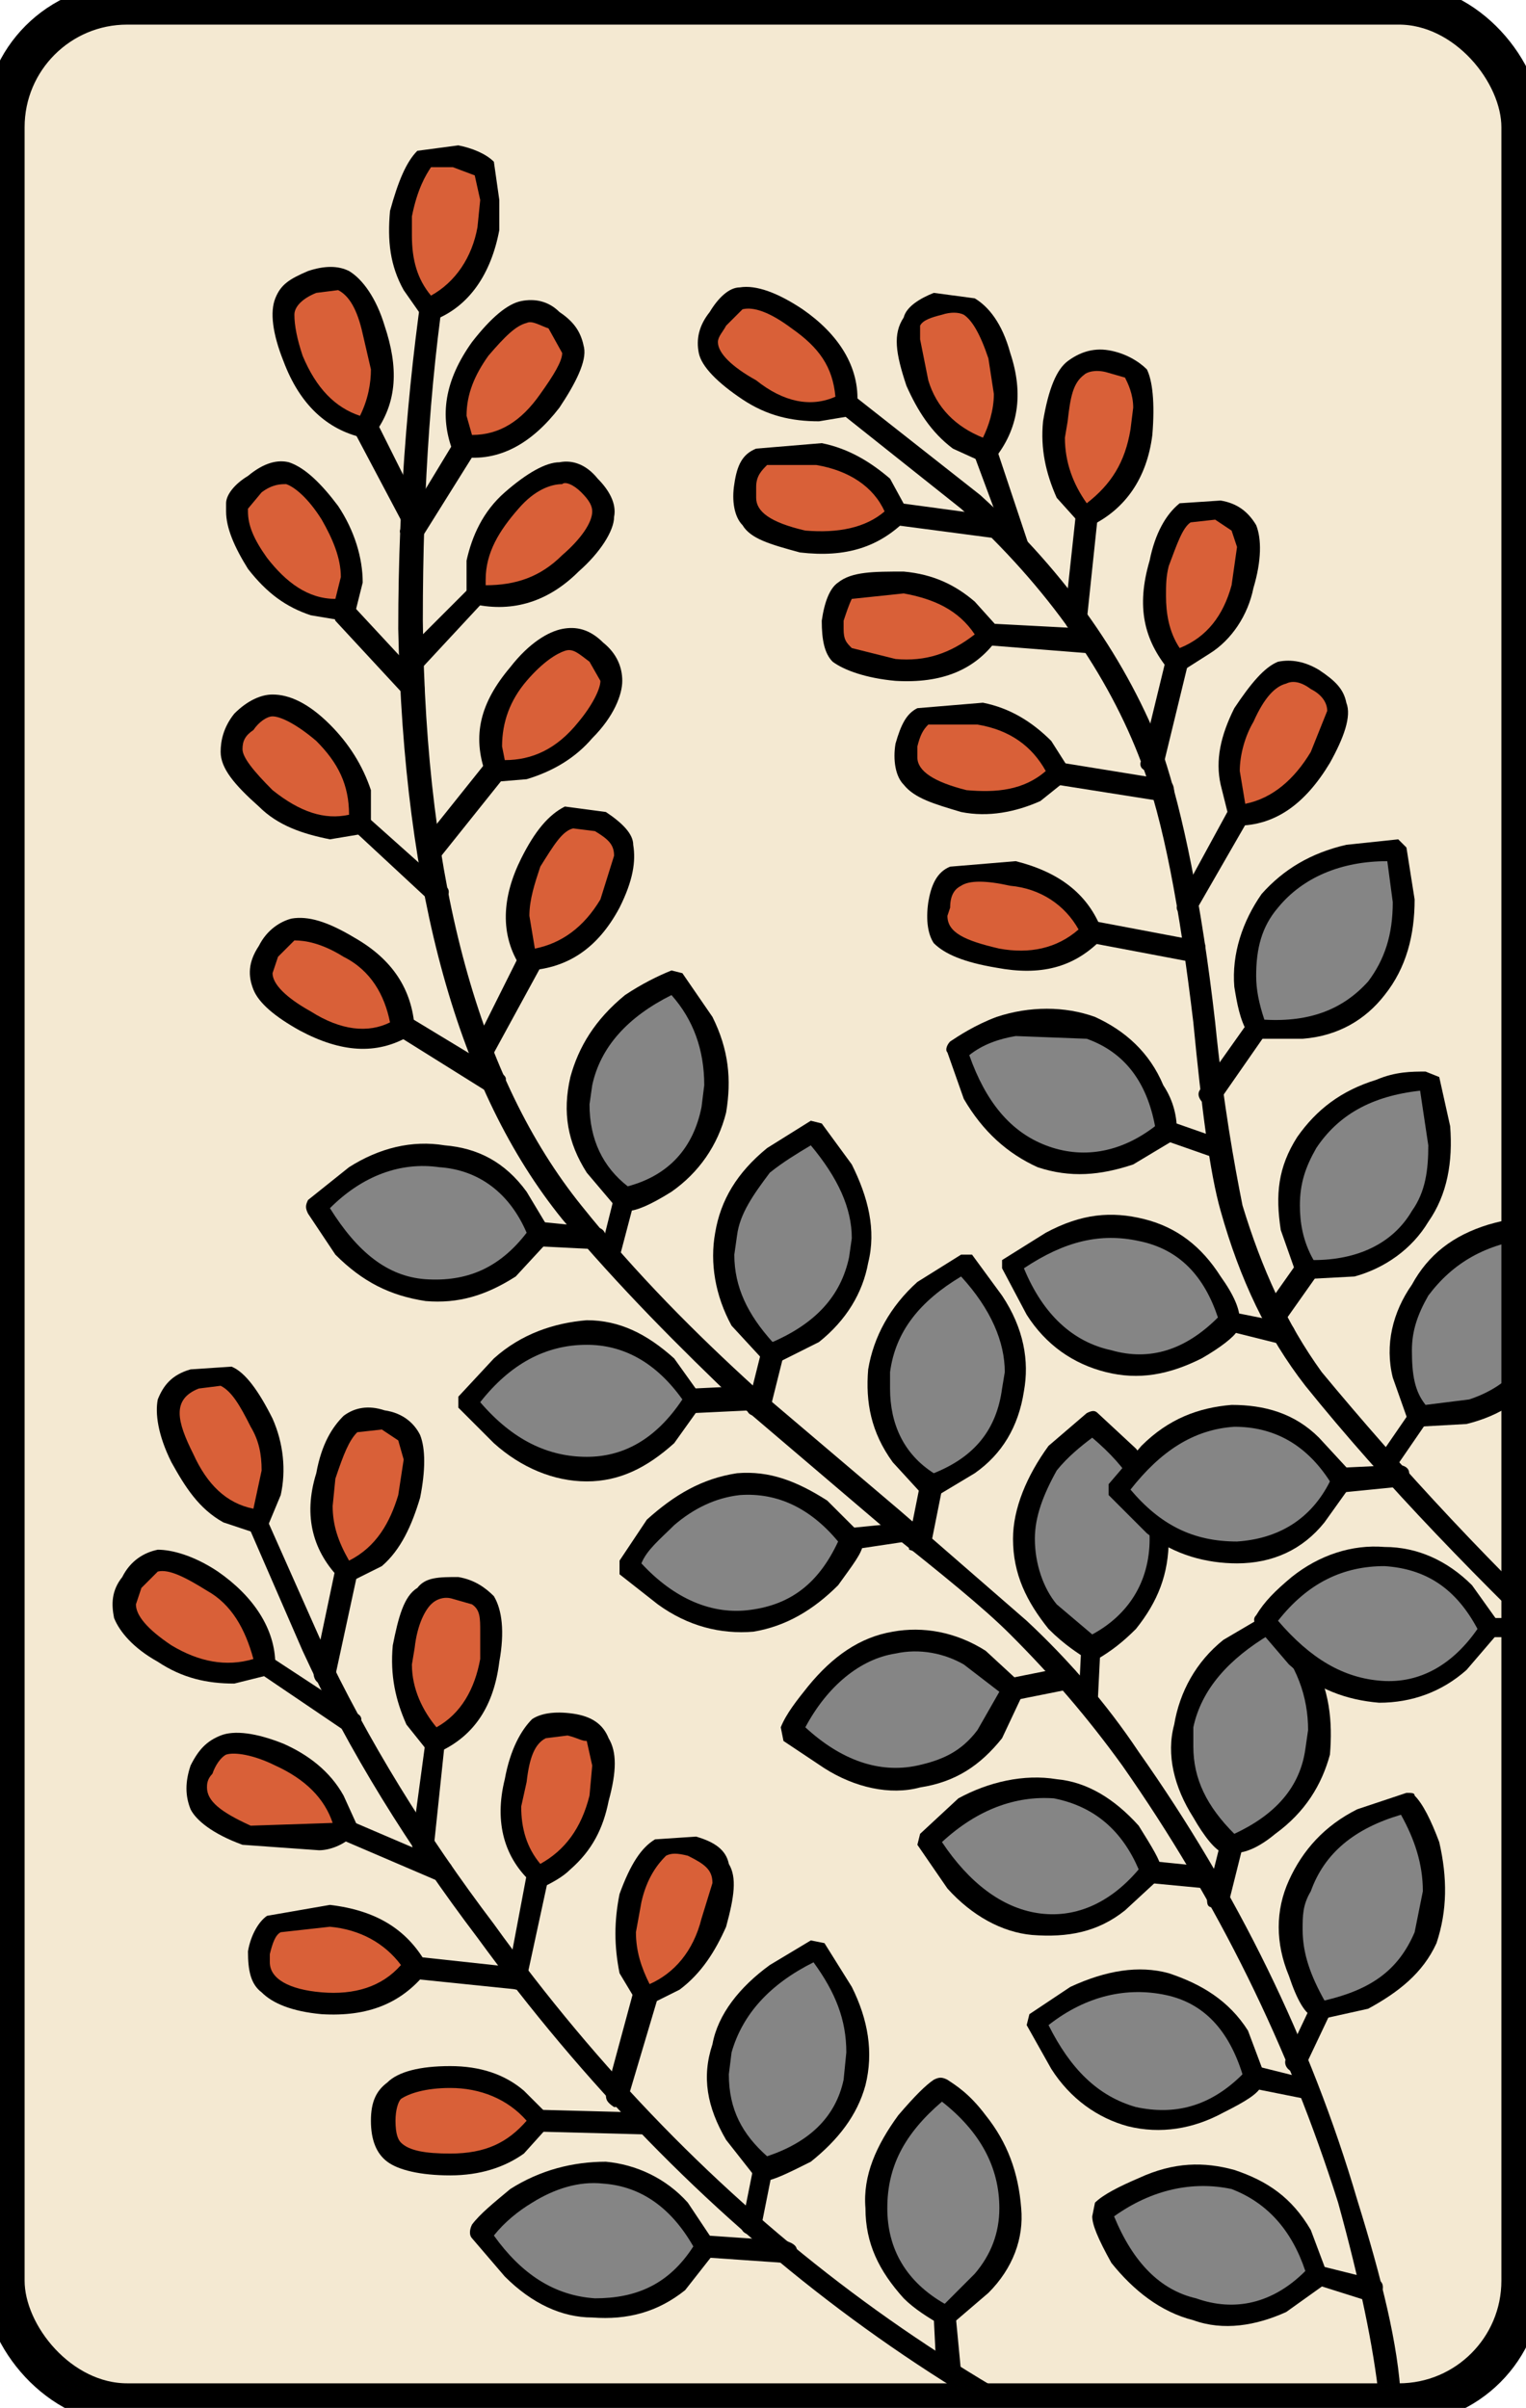 <?xml version="1.0" encoding="UTF-8" standalone="no"?>
<!-- Generator: Adobe Illustrator 13.0.0, SVG Export Plug-In . SVG Version: 6.00 Build 14948)  -->

<svg
   xmlns:dc="http://purl.org/dc/elements/1.1/"
   xmlns:cc="http://creativecommons.org/ns#"
   xmlns:rdf="http://www.w3.org/1999/02/22-rdf-syntax-ns#"
   xmlns:svg="http://www.w3.org/2000/svg"
   xmlns="http://www.w3.org/2000/svg"
   xmlns:sodipodi="http://sodipodi.sourceforge.net/DTD/sodipodi-0.dtd"
   xmlns:inkscape="http://www.inkscape.org/namespaces/inkscape"
   version="1.1"
   id="圖層_1"
   x="0px"
   y="0px"
   width="372px"
   height="587px"
   viewBox="0 0 372 587"
   enable-background="new 0 0 372 587"
   xml:space="preserve"
   sodipodi:docname="Hanafuda_7-1.svg"
   inkscape:version="0.92.2 5c3e80d, 2017-08-06"><defs
     id="defs98939"><clipPath
       clipPathUnits="userSpaceOnUse"
       id="clipPath98955"><rect
         style="color:#000000;clip-rule:nonzero;display:inline;overflow:visible;visibility:visible;opacity:1;isolation:auto;mix-blend-mode:normal;color-interpolation:sRGB;color-interpolation-filters:linearRGB;solid-color:#000000;solid-opacity:1;vector-effect:none;fill:none;fill-opacity:1;fill-rule:nonzero;stroke:#ffff00;stroke-width:10;stroke-linecap:butt;stroke-linejoin:miter;stroke-miterlimit:4;stroke-dasharray:none;stroke-dashoffset:0;stroke-opacity:1;color-rendering:auto;image-rendering:auto;shape-rendering:auto;text-rendering:auto;enable-background:accumulate"
         id="rect98957"
         width="370"
         height="585"
         x="1"
         y="1"
         rx="30"
         ry="30" /></clipPath></defs><sodipodi:namedview
     pagecolor="#ffffff"
     bordercolor="#666666"
     borderopacity="1"
     objecttolerance="10"
     gridtolerance="10"
     guidetolerance="10"
     inkscape:pageopacity="0"
     inkscape:pageshadow="2"
     inkscape:window-width="640"
     inkscape:window-height="480"
     id="namedview98937"
     showgrid="false"
     inkscape:zoom="0.40204429"
     inkscape:cx="186"
     inkscape:cy="293.5"
     inkscape:window-x="0"
     inkscape:window-y="0"
     inkscape:window-maximized="0"
     inkscape:current-layer="圖層_1" /><g
     id="g99413"><rect
       ry="30"
       rx="30"
       y="1"
       x="1"
       height="585"
       width="370"
       id="rect12023-5"
       style="color:#000000;clip-rule:nonzero;display:inline;overflow:visible;visibility:visible;opacity:1;isolation:auto;mix-blend-mode:normal;color-interpolation:sRGB;color-interpolation-filters:linearRGB;solid-color:#000000;solid-opacity:1;vector-effect:none;fill:#f4e9d2;fill-opacity:1;fill-rule:nonzero;stroke:none;stroke-width:1.5;stroke-linecap:butt;stroke-linejoin:miter;stroke-miterlimit:4;stroke-dasharray:none;stroke-dashoffset:0;stroke-opacity:1;color-rendering:auto;image-rendering:auto;shape-rendering:auto;text-rendering:auto;enable-background:accumulate" /><g
       clip-path="url(#clipPath98955)"
       id="g98933"><g
         id="g98037"><g
           id="g98035"><path
             id="path98033"
             d="M198.987,475.033l-9.99,5.991c-7.331,4.663-11.325,11.324-12.658,17.984     c-1.997,7.987-1.333,14.648,3.331,21.309l6.66,8.001l9.327-3.33c6.661-4.671,11.324-9.991,12.651-17.992     c2.003-6.66,0.67-14.647-3.33-21.972L198.987,475.033z"
             fill="#858585" /></g></g><g
         id="g98043"><g
           id="g98041"><path
             id="path98039"
             d="M197.654,473.03l-9.991,5.997c-7.323,5.327-12.657,11.987-13.984,19.318c-2.667,7.987-1.333,15.312,3.33,23.312     l7.324,9.321l1.997,0.67c1.997,0,5.997-2.003,11.324-4.67c6.66-5.321,11.324-11.318,13.321-18.642     c1.997-8.001,0.663-15.988-3.33-23.982l-6.661-10.661L197.654,473.03z M206.312,500.336l-0.663,6.66     c-1.997,9.328-8.658,15.325-18.648,18.655c-5.998-5.334-9.328-11.324-9.328-19.981l0.664-5.334     c2.666-9.321,9.327-16.651,19.981-21.973C203.651,485.688,206.312,492.349,206.312,500.336z" /></g></g><g
         id="g98049"><g
           id="g98047"><path
             id="path98045"
             d="M186.33,526.314c-1.997-0.663-2.66,0.664-2.66,2.004l-2.668,13.321c-0.662,1.99,0,2.66,1.998,3.33l2.666-2.667     l2.661-13.321C188.327,527.648,187.663,526.979,186.33,526.314z" /></g></g><g
         id="g98055"><g
           id="g98053"><path
             id="path98051"
             d="M229.624,509l-8.658,7.987c-5.327,6.661-7.993,13.991-7.323,21.322c0,7.323,2.66,13.984,7.987,19.981     l8.664,5.99c2.66-1.333,5.327-4,7.987-6.66c5.997-5.99,8.664-12.651,7.994-19.312c0-8.001-2.66-14.661-8.657-21.322L229.624,509z     "
             fill="#858585" /></g></g><g
         id="g98061"><g
           id="g98059"><path
             id="path98057"
             d="M230.957,506.996c-1.333-0.663-1.997-0.663-3.33,0c-1.997,1.341-4.664,4.001-8.657,8.664     c-5.327,7.324-8.658,14.648-7.994,22.649c0,8.65,3.33,15.312,9.327,21.972c2.66,2.667,5.99,4.67,9.321,6.661h1.997l9.327-7.988     c5.997-5.997,8.657-13.321,7.994-20.645c-0.67-8.664-3.331-15.988-8.658-22.649C236.284,510.327,232.954,508.337,230.957,506.996     z M216.303,538.31L216.303,538.31c0-9.991,4-17.992,13.321-25.979c9.327,7.324,13.991,15.988,13.991,25.979l0,0     c0,5.99-2.004,11.317-5.997,15.981l-7.324,7.33C220.966,556.288,216.303,548.3,216.303,538.31z" /></g></g><g
         id="g98067"><g
           id="g98065"><path
             id="path98063"
             d="M232.954,564.281c0-1.996-1.333-2.66-2.66-2.66c-2.004,0-2.667,1.327-2.667,3.33l0.663,13.321l2.667,1.991     c1.997,0,3.33-0.664,3.33-1.991L232.954,564.281z" /></g></g><g
         id="g98073"><g
           id="g98071"><path
             id="path98069"
             d="M117.063,544.3l7.324,8.657c5.997,5.997,12.657,9.328,20.646,9.328c7.33,1.326,13.99-1.334,19.981-6.661     l6.661-7.324l-5.328-9.327c-5.326-5.334-11.987-8.664-19.312-9.327c-7.331-0.664-13.991,2.003-21.315,7.324     C121.721,538.973,119.724,541.64,117.063,544.3z"
             fill="#858585" /></g></g><g
         id="g98079"><g
           id="g98077"><path
             id="path98075"
             d="M124.388,533.639c-3.994,3.331-7.324,5.997-9.327,8.664c-0.664,1.327-0.664,2.667,0,3.33l7.994,9.328     c6.66,6.66,13.99,9.99,21.314,9.99c8.658,0.664,15.988-1.34,22.648-6.66l7.324-9.327v-2.004l-6.66-9.99     c-5.328-5.991-12.658-9.321-19.982-9.991C139.705,526.979,131.711,528.981,124.388,533.639z M120.394,544.97     c2.661-3.33,5.991-5.997,9.321-8c5.327-3.331,11.324-5.321,17.321-4.657c9.321,0.663,16.651,5.997,21.979,15.317     c-5.997,9.321-13.991,12.651-23.981,12.651C135.042,559.618,127.055,554.291,120.394,544.97z" /></g></g><g
         id="g98085"><g
           id="g98083"><path
             id="path98081"
             d="M172.346,544.97c-1.334,0-2.668,0.663-2.668,2.66s0.67,2.66,1.998,2.66l19.317,1.341l2.667-0.67l0.664-1.997     c0-1.334-0.664-2.004-2.667-2.667L172.346,544.97z" /></g></g><g
         id="g98091"><g
           id="g98089"><path
             id="path98087"
             d="M65.105,370.454c0-1.99-1.327-2.66-3.33-1.99c-1.327,0-1.997,1.99-1.327,3.33l13.321,30.637     c11.318,24.639,25.973,47.951,42.624,69.936c51.951,71.264,117.894,121.218,197.158,147.86c1.326,1.34,2.66,0,3.33-1.326     c0.663-2.004,0-3.331-2.004-3.331c-77.924-27.306-143.202-75.27-194.484-146.533c-16.651-21.985-30.643-44.627-41.967-68.609     L65.105,370.454z" /></g></g><g
         id="g98097"><g
           id="g98095"><path
             id="path98093"
             d="M55.115,335.824l-7.988,0.663c-3.33,1.334-5.334,2.667-5.334,4.664c-1.326,3.33,0,7.994,2.004,13.991     c3.33,5.99,6.66,9.991,11.988,13.321l7.323,2.66l1.997-6.66c2.004-5.991,1.334-11.988-1.327-17.322     C60.448,340.481,58.445,337.151,55.115,335.824z"
             fill="#D96038" /></g></g><g
         id="g98103"><g
           id="g98101"><path
             id="path98099"
             d="M46.457,333.82c-4.664,1.341-6.66,4.001-7.994,7.331c-0.663,3.33,0,8.657,3.33,15.318     c3.33,5.997,6.661,11.324,12.658,14.654l7.994,2.66l2.66-1.327l3.33-7.993c1.334-5.991,0.67-12.651-1.996-18.648     c-3.331-6.661-6.661-11.325-9.992-12.658L46.457,333.82z M43.797,344.481c0-2.66,1.326-4.663,4.657-5.99l5.333-0.67     c2.66,1.333,4.658,4.663,7.324,9.99c1.997,3.331,2.667,6.661,2.667,10.661l-2.003,9.321c-6.66-1.334-11.318-5.991-14.648-13.321     C45.123,350.473,43.797,347.142,43.797,344.481z" /></g></g><g
         id="g98109"><g
           id="g98107"><path
             id="path98105"
             d="M65.775,403.757c-1.997-1.326-2.667-1.326-4,0.67c-0.664,1.334-0.664,2.661,1.333,3.331l20.651,13.991l3.331-0.671     c1.327-1.333,1.327-2.66,0-3.33L65.775,403.757z" /></g></g><g
         id="g98115"><g
           id="g98113"><path
             id="path98111"
             d="M31.803,385.115c-1.327,3.33-1.997,5.99-1.327,7.987c0.663,2.667,3.993,5.997,9.991,9.991     c4.656,3.994,10.654,4.664,16.651,4.664l6.66-1.997l-0.67-7.324c-2.66-5.334-5.99-9.991-11.324-13.321     c-5.327-3.33-9.991-4.67-13.321-4.67C35.803,381.115,33.806,382.448,31.803,385.115z"
             fill="#D96038" /></g></g><g
         id="g98121"><g
           id="g98119"><path
             id="path98117"
             d="M29.806,384.445c-2.661,3.33-2.661,6.66-1.997,9.991c1.334,3.33,4.664,7.33,10.654,10.66     c5.997,3.994,11.994,5.321,18.655,5.321l7.987-1.99l2.004-2.667c0-8.664-5.334-16.651-13.992-22.648     c-5.99-3.994-11.324-5.328-14.654-5.328C35.133,378.455,31.803,380.445,29.806,384.445z M61.775,404.427     c-6.66,1.997-13.321,0.67-19.982-3.33c-5.99-4-8.657-7.33-8.657-9.991l1.333-4l3.994-3.993c2.667-0.664,6.66,1.333,11.994,4.663     C56.447,391.105,59.778,397.097,61.775,404.427z" /></g></g><g
         id="g98127"><g
           id="g98125"><path
             id="path98123"
             d="M85.088,443.721c-1.328-1.327-1.998-0.663-3.331,0.67c-1.327,1.997,0,3.33,1.333,4l23.313,9.991     c1.334,0.663,2.667,0,3.33-1.34c0.67-1.99,0.67-2.66-1.333-3.33L85.088,443.721z" /></g></g><g
         id="g98133"><g
           id="g98131"><path
             id="path98129"
             d="M49.124,431.069c-1.333,3.33-1.997,6.661-0.67,7.994c1.333,2.667,5.333,5.327,11.994,8.657l16.651,0.67     c3.33-0.67,5.327-1.34,6.66-2.666l-2.003-6.661c-3.33-4.664-7.987-8.664-13.321-11.324c-6.66-2.66-11.317-3.33-14.648-2.66     C51.784,425.742,50.457,427.739,49.124,431.069z"
             fill="#D96038" /></g></g><g
         id="g98139"><g
           id="g98137"><path
             id="path98135"
             d="M46.457,441.061c1.334,2.66,5.327,5.99,12.658,8.657l18.648,1.334c2.666,0,5.996-1.334,7.994-3.331l1.333-2.66     l-3.331-7.33c-3.33-5.991-8.664-9.991-14.654-12.651c-6.66-2.667-11.987-3.33-15.318-2.004c-3.33,1.334-5.333,3.331-7.33,7.324     C45.123,434.399,45.123,437.73,46.457,441.061z M55.115,427.739c2.003-0.67,6.66,0,11.994,2.66     c7.324,3.33,11.987,8.001,13.984,13.991l-19.982,0.67c-7.324-3.33-10.654-5.997-10.654-9.327c0-0.664,0-2.004,1.327-3.33     C52.454,430.399,53.787,428.409,55.115,427.739z" /></g></g><g
         id="g98145"><g
           id="g98143"><path
             id="path98141"
             d="M101.738,477.023l-3.33,2.004c0,1.997,0.67,2.667,2.004,3.33l25.973,2.667l1.996-2.667c0.67-1.333,0-2.667-1.996-2.667     L101.738,477.023z" /></g></g><g
         id="g98151"><g
           id="g98149"><path
             id="path98147"
             d="M63.108,476.36c0,3.994,0.67,5.997,1.997,7.994c2.004,1.997,6.66,3.33,13.321,4     c6.661,0.664,11.994-0.67,16.651-4l5.997-4.664l-4.663-5.327c-4.664-4-9.321-6.66-15.982-7.33l-13.99,2.003     C65.105,470.363,63.778,472.366,63.108,476.36z"
             fill="#D96038" /></g></g><g
         id="g98157"><g
           id="g98155"><path
             id="path98153"
             d="M65.105,467.033c-1.997,1.34-3.994,4.67-4.657,8.664c0,4.657,0.663,7.987,3.33,9.99     c2.661,2.667,7.324,4.657,14.648,5.327c11.324,0.67,19.318-2.66,25.315-9.99v-2.661c-4.664-8-11.994-12.657-23.313-13.991     L65.105,467.033z M65.775,478.363v-2.003c0.664-2.667,1.334-4.657,2.66-5.327L80.43,469.7c7.324,0.663,13.322,3.993,17.315,9.327     c-4.663,5.327-11.324,7.324-19.318,6.66C70.439,485.024,65.775,482.357,65.775,478.363z" /></g></g><g
         id="g98163"><g
           id="g98161"><path
             id="path98159"
             d="M131.711,514.327c-1.996,0-3.33,0.67-3.33,2.66c0,1.34,1.334,2.667,3.33,2.667l25.316,0.663l1.326-1.326l1.334-1.334     c0-1.997-1.334-2.66-2.66-2.66L131.711,514.327z" /></g></g><g
         id="g98169"><g
           id="g98167"><path
             id="path98165"
             d="M93.752,516.987c0,3.33,0.662,5.997,2.66,8.001l13.32,2.66c6.661,0,11.988-1.997,16.652-5.327     l5.326-5.334l-5.326-5.32c-4.664-3.33-9.991-4.671-16.652-4.671c-6.66,0-11.324,0.67-13.32,2.667     C94.414,511.667,93.752,513.657,93.752,516.987z"
             fill="#D96038" /></g></g><g
         id="g98175"><g
           id="g98173"><path
             id="path98171"
             d="M109.732,530.309c7.331,0,13.322-1.99,17.985-5.32l5.997-6.661v-2.667l-5.997-5.997     c-4.663-3.993-10.654-5.997-17.985-5.997c-7.324,0-12.65,1.34-15.318,4c-2.666,1.997-3.993,4.664-3.993,9.321     c0,4.67,1.327,8.001,3.993,9.991C97.082,528.981,102.408,530.309,109.732,530.309z M109.732,509     c7.331,0,13.992,2.667,18.648,7.987c-4.656,5.334-9.99,8.001-18.648,8.001c-5.99,0-9.99-0.67-11.987-2.667     c-0.663-0.664-1.333-2.004-1.333-5.334c0-2.66,0.67-4.657,1.333-5.32C99.742,510.327,103.742,509,109.732,509z" /></g></g><g
         id="g98181"><g
           id="g98179"><path
             id="path98177"
             d="M85.088,381.115c-1.328-0.67-3.331,0-3.331,1.333l-5.327,25.31c0,1.333,0.67,2.66,1.997,2.66l3.33-1.99l5.334-24.652     C87.091,381.785,87.091,381.115,85.088,381.115z" /></g></g><g
         id="g98187"><g
           id="g98185"><path
             id="path98183"
             d="M100.412,351.143l-6.66-4.664l-7.994,0.663c-2.668,1.34-4.664,5.997-5.998,12.658     c-1.996,5.997-1.333,11.994,0.67,17.314l3.994,5.998l5.997-3.994c4.657-3.33,7.987-7.994,9.991-14.654     C101.738,357.803,101.738,353.803,100.412,351.143z"
             fill="#D96038" /></g></g><g
         id="g98193"><g
           id="g98191"><path
             id="path98189"
             d="M102.408,365.134c1.334-6.661,1.334-11.995,0-15.325c-1.333-2.667-4-5.327-8.656-5.997     c-4.001-1.327-7.331-0.663-9.992,1.34c-2.666,2.66-5.333,6.661-6.66,13.985c-3.33,10.654-0.67,19.318,5.99,25.979l1.998,0.663     l7.994-3.993C97.745,377.784,100.412,371.794,102.408,365.134z M98.408,355.806l-1.326,8.658     c-2.004,6.66-5.334,12.65-11.994,15.981c-2.661-4.657-3.994-8.651-3.994-13.321l0.663-6.661c2.003-5.99,3.331-9.32,5.334-11.317     l5.991-0.664l4,2.661L98.408,355.806z" /></g></g><g
         id="g98199"><g
           id="g98197"><path
             id="path98195"
             d="M106.402,421.749c-1.333,0-2.66,0.663-2.66,2.66l-3.33,24.646c0,1.997,0.663,2.667,2.66,3.33     c1.997,0,2.667-0.663,2.667-2.003l2.66-25.303C109.069,423.075,108.399,421.749,106.402,421.749z" /></g></g><g
         id="g98205"><g
           id="g98203"><path
             id="path98201"
             d="M118.391,390.436c-1.327-1.99-3.33-2.66-7.324-3.33c-3.33-0.663-5.997,0-7.324,1.34     c-2.667,1.99-4,5.991-5.334,13.321c-1.326,5.991,0,11.981,3.33,16.651l4.664,5.991l5.327-4.001     c4.664-4.657,6.661-9.32,7.994-15.981C120.394,397.767,119.724,393.103,118.391,390.436z"
             fill="#D96038" /></g></g><g
         id="g98211"><g
           id="g98209"><path
             id="path98207"
             d="M121.721,405.097c1.334-7.33,0.67-12.657-1.327-15.987c-2.003-2.004-4.663-3.994-8.664-4.664     c-4.657,0-7.987,0-9.991,2.66c-3.33,2.004-4.656,7.331-5.99,13.991c-0.67,7.331,0.664,13.321,3.33,19.312l5.328,6.661h2.666     C115.73,423.075,120.394,415.751,121.721,405.097z M100.412,405.761l0.663-3.994c0.663-5.997,2.667-9.327,3.994-10.661     c1.333-1.333,3.33-1.996,5.333-1.333l4.658,1.333c2.003,1.334,2.003,3.331,2.003,6.661v6.66     c-1.333,7.331-4.663,13.321-10.661,16.651C103.072,417.078,100.412,411.758,100.412,405.761z" /></g></g><g
         id="g98217"><g
           id="g98215"><path
             id="path98213"
             d="M131.711,455.052c-1.326-0.67-3.33,0-3.33,1.99l-4.656,24.652c0,1.99,0,2.66,1.996,3.33c1.334,0,2.66-0.67,2.66-2.667     l5.334-24.646C133.715,456.379,133.715,455.052,131.711,455.052z" /></g></g><g
         id="g98223"><g
           id="g98221"><path
             id="path98219"
             d="M145.703,424.409c-1.334-1.997-2.668-3.331-6.661-4.001l-7.331,0.67c-3.33,1.997-4.656,6.661-6.66,13.321     c-1.326,5.991,0,11.325,2.004,16.652l3.993,6.66l5.997-4c4.658-3.33,7.324-8.651,9.321-15.312     C147.699,431.739,147.699,427.069,145.703,424.409z"
             fill="#D96038" /></g></g><g
         id="g98229"><g
           id="g98227"><path
             id="path98225"
             d="M139.042,455.715c5.327-4.663,7.994-9.99,9.321-16.651c2.003-7.324,2.003-11.994,0-15.324     c-1.327-3.331-3.994-5.321-8.658-5.991c-4.663-0.67-7.994,0-9.99,1.334c-2.66,2.667-5.327,7.324-6.66,14.647     c-2.661,10.661,0,19.318,6.66,25.315l1.996,1.327C134.379,459.045,137.045,457.712,139.042,455.715z M143.035,424.409l1.334,5.99     l-0.663,7.331c-2.003,7.994-5.997,13.321-11.995,16.651c-3.33-4-4.656-8.657-4.656-13.991l1.326-5.991     c0.67-5.99,2.004-9.32,4.664-10.66l5.327-0.664C141.039,423.739,141.703,424.409,143.035,424.409z" /></g></g><g
         id="g98235"><g
           id="g98233"><path
             id="path98231"
             d="M157.69,483.685c-0.663,0-1.997,0.67-3.33,2.003l-6.661,24.64c0,1.34,0,2.003,1.997,3.33c1.333,0,2.667-0.663,3.331-1.99     l7.33-24.652C160.357,485.024,159.688,484.354,157.69,483.685z" /></g></g><g
         id="g98241"><g
           id="g98239"><path
             id="path98237"
             d="M175.006,454.382l-5.991-4h-7.993c-2.668,1.34-4.664,5.333-7.324,11.994     c-2.004,5.997-2.004,11.987,0.663,17.979l3.33,5.997l6.661-3.331c3.993-3.33,7.324-7.987,9.99-13.984     C176.339,462.376,176.339,457.712,175.006,454.382z"
             fill="#D96038" /></g></g><g
         id="g98247"><g
           id="g98245"><path
             id="path98243"
             d="M155.023,487.685c1.334,1.334,2.004,1.334,2.667,1.334l7.994-3.994c5.327-4,8.657-9.327,11.324-15.324     c1.997-7.324,2.661-11.988,0.663-15.318c-0.663-3.33-3.33-5.327-7.994-6.661l-9.99,0.67c-3.33,1.991-5.99,5.991-8.658,13.321     c-1.333,6.661-1.333,12.651,0,19.313L155.023,487.685z M156.357,463.702c1.333-5.99,4-9.32,5.996-11.317     c1.334-0.663,2.661-0.663,5.328,0c3.994,1.997,5.997,3.33,5.997,6.66l-2.667,8.658c-1.997,7.994-6.66,13.321-12.658,15.981     c-1.996-3.994-3.33-7.987-3.33-12.651L156.357,463.702z" /></g></g><g
         id="g98253"><g
           id="g98251"><path
             id="path98249"
             d="M77.1,294.527l6.66,9.32c5.991,5.997,12.652,9.991,19.982,10.661c7.324,0.67,14.648-0.67,20.646-5.99     l7.323-7.331l-5.326-9.32c-4.664-5.998-11.324-9.328-18.648-10.661c-7.324-0.67-14.654,1.333-21.979,5.99L77.1,294.527z"
             fill="#858585" /></g></g><g
         id="g98259"><g
           id="g98257"><path
             id="path98255"
             d="M85.088,284.536l-9.992,7.994c-0.662,1.327-0.662,1.997,0,3.33l6.661,9.991c6.661,6.66,13.321,9.991,21.985,11.317     c7.987,0.67,14.648-1.326,21.979-5.99l7.994-8.657l0.664-2.004l-5.998-9.991c-5.326-7.323-11.987-10.654-19.981-11.317     C100.412,277.875,92.418,279.873,85.088,284.536z M128.381,300.518c-6.66,8.664-14.648,11.994-24.639,11.331     c-9.328-0.67-16.651-6.661-23.313-17.321c7.988-7.994,17.315-11.324,26.643-9.991     C117.063,285.206,124.388,291.196,128.381,300.518z" /></g></g><g
         id="g98265"><g
           id="g98263"><path
             id="path98261"
             d="M131.711,297.857c-1.326,0-2.66,1.333-2.66,3.33c0,1.334,0.664,2.66,2.66,2.66l13.322,0.67l2.666-2.66     c0-1.34-0.663-2.667-2.666-2.667L131.711,297.857z" /></g></g><g
         id="g98271"><g
           id="g98269"><path
             id="path98267"
             d="M169.015,341.151l-5.997-7.994c-5.99-5.327-12.651-8.657-19.982-7.987c-7.993,0-14.654,2.66-21.314,8.65     c-3.33,2.667-5.99,5.334-7.988,8.001l7.988,8.651c6.66,4.67,13.321,7.33,21.314,7.33c7.331,0,13.992-2.66,19.982-7.994     L169.015,341.151z"
             fill="#858585" /></g></g><g
         id="g98277"><g
           id="g98275"><path
             id="path98273"
             d="M143.035,361.133c7.994,0,14.655-3.33,21.316-9.32l6.66-9.328v-2.003l-6.66-9.321c-6.661-5.99-13.322-9.32-21.316-9.32     c-7.993,0.663-15.98,3.33-22.642,9.32l-8.664,9.321v2.667l8.664,8.664C127.055,357.803,135.042,361.133,143.035,361.133z      M143.035,327.83c8.658,0,16.652,4,23.313,13.321c-6.66,9.991-14.654,13.991-23.313,13.991c-9.32,0-17.984-4-25.972-13.321     C124.388,332.494,133.045,327.83,143.035,327.83z" /></g></g><g
         id="g98283"><g
           id="g98281"><path
             id="path98279"
             d="M184.996,341.151c0-1.997-0.663-3.33-1.996-3.33l-13.985,0.67c-1.333,0-2.667,1.327-2.667,2.66     c0,1.997,1.334,3.33,2.667,3.33l13.985-0.67C184.333,343.812,184.996,342.484,184.996,341.151z" /></g></g><g
         id="g98289"><g
           id="g98287"><path
             id="path98285"
             d="M153.027,381.785l8.656,7.324c6.661,5.327,14.655,6.66,21.986,5.997     c7.323-0.67,13.984-4.001,18.648-10.661l5.327-9.321l-7.324-7.33c-5.997-4.664-13.321-6.661-20.651-5.991     c-7.324,1.327-13.985,4.657-19.982,10.654C157.027,375.788,154.36,378.455,153.027,381.785z"
             fill="#858585" /></g></g><g
         id="g98295"><g
           id="g98293"><path
             id="path98291"
             d="M210.312,376.451v-1.997l-8.664-8.657c-7.323-4.664-13.984-7.324-21.978-6.66c-8.658,1.326-15.318,5.327-21.979,11.317     l-6.661,9.991v3.33l9.328,7.33c7.324,5.327,15.318,7.331,23.313,6.661c7.987-1.334,14.647-5.327,20.645-11.324     C207.646,381.785,210.312,378.455,210.312,376.451z M156.357,381.115c1.333-3.331,4.664-5.991,7.994-9.321     c4.663-4,9.99-6.66,15.988-7.33c9.32-0.67,17.314,3.33,23.975,11.324c-4.663,9.99-11.324,15.317-21.314,16.651     C173.679,393.767,164.352,389.772,156.357,381.115z" /></g></g><g
         id="g98301"><g
           id="g98299"><path
             id="path98297"
             d="M223.633,373.121c0-1.997-0.67-2.667-2.667-1.997l-13.32,1.333c-2.667,0.664-3.331,1.997-2.667,3.331     c0,1.996,1.333,2.667,2.667,1.996l13.32-1.996C223.633,375.788,224.297,374.454,223.633,373.121z" /></g></g><g
         id="g98307"><g
           id="g98305"><path
             id="path98303"
             d="M192.99,421.749l8.657,6.66c7.994,4.657,15.325,5.99,22.649,4.657c6.66-1.327,13.321-5.327,17.314-11.988     l5.334-9.32c-2.004-2.004-4.664-4-7.994-6.661c-6.66-4-13.991-5.997-21.315-4c-6.66,0.67-13.321,4.664-19.318,11.324     C196.32,415.751,194.324,419.082,192.99,421.749z"
             fill="#858585" /></g></g><g
         id="g98313"><g
           id="g98311"><path
             id="path98309"
             d="M240.284,402.431c-7.33-4.664-15.324-5.998-22.648-4.664c-7.994,1.333-14.654,5.99-20.646,13.321     c-2.666,3.33-5.333,6.66-6.66,9.99l0.663,3.331l9.991,6.66c7.324,4.664,15.988,6.661,23.313,4.664     c8.657-1.334,14.654-5.334,19.981-11.994l5.327-11.318l-0.663-2.003L240.284,402.431z M218.3,403.094     c5.997-1.327,11.994,0,16.651,2.667l8.664,6.66l-5.334,9.328c-3.994,5.32-8.657,7.323-14.648,8.65     c-9.327,2.004-18.654-1.327-27.313-9.321C201.647,411.088,209.642,404.427,218.3,403.094z" /></g></g><g
         id="g98319"><g
           id="g98317"><path
             id="path98315"
             d="M262.927,408.428c-0.663-1.34-1.997-2.667-3.33-2.004l-13.321,2.667c-1.997,0.663-1.997,1.997-1.997,3.33     c0,1.997,1.333,2.667,3.33,1.997l13.321-2.66C262.264,411.088,262.927,410.418,262.927,408.428z" /></g></g><g
         id="g98325"><g
           id="g98323"><path
             id="path98321"
             d="M226.293,448.391l6.661,9.321c5.327,6.66,11.987,9.991,19.318,11.324     c7.324,1.327,14.654-0.663,20.646-5.334l7.994-7.323c-1.334-2.667-3.331-5.997-5.997-8.658     c-4.657-6.66-10.655-9.99-17.979-11.324c-7.331-1.327-14.655,0.664-21.985,4.664L226.293,448.391z"
             fill="#858585" /></g></g><g
         id="g98331"><g
           id="g98329"><path
             id="path98327"
             d="M230.957,460.372c5.997,6.661,13.321,10.661,20.646,11.331c8.664,0.663,15.988-0.67,22.648-5.997l8.657-7.994v-2.66     c0-1.34-1.996-4.67-5.327-9.991c-5.997-6.66-12.657-10.661-19.981-11.331c-7.994-1.326-16.651,0.67-23.976,4.671l-9.327,8.65     l-0.664,2.667L230.957,460.372z M229.624,449.055c8.657-7.994,17.984-11.324,27.313-10.654c9.99,1.99,16.651,7.987,20.645,17.314     c-7.323,8.657-15.987,11.988-24.646,10.654C244.278,465.043,236.284,459.045,229.624,449.055z" /></g></g><g
         id="g98337"><g
           id="g98335"><path
             id="path98333"
             d="M280.912,453.712c-1.997,0-3.331,0.67-3.331,2.003l2.667,3.33l13.985,1.327c1.333,0.67,2.666,0,2.666-2.66     c0-1.333-0.67-2.66-2.666-2.66L280.912,453.712z" /></g></g><g
         id="g98343"><g
           id="g98341"><path
             id="path98339"
             d="M252.936,492.349l4.664,9.99c5.327,7.324,11.324,11.318,18.648,13.321     c7.33,1.997,13.991,1.327,21.315-3.33l7.994-5.997l-4.001-9.327c-3.993-6.661-9.99-11.318-17.314-13.321     c-6.661-1.99-13.984-0.664-21.979,3.33L252.936,492.349z"
             fill="#858585" /></g></g><g
         id="g98349"><g
           id="g98347"><path
             id="path98345"
             d="M260.93,484.354l-9.99,6.66l-0.664,2.661l5.991,10.66c4.663,7.331,11.324,11.988,18.648,13.991     c7.993,1.99,15.987,0.664,23.312-3.33c5.334-2.667,8.664-4.67,9.327-6.66l0.664-2.667l-3.994-10.654     c-4.663-7.331-11.324-11.331-19.318-13.991C277.581,479.027,269.588,480.354,260.93,484.354z M302.891,505.67     c-7.994,7.987-16.651,9.99-25.973,7.987c-9.327-2.66-15.988-9.321-21.315-19.981c9.321-7.324,19.313-9.321,28.64-7.324     C293.569,488.354,299.561,495.016,302.891,505.67z" /></g></g><g
         id="g98355"><g
           id="g98353"><path
             id="path98351"
             d="M306.221,503.666c-1.997,0-2.66,0.67-3.33,2.004c0,1.996,0.67,2.667,1.997,3.33l13.321,2.667     c2.003,0.663,2.666,0,3.33-1.34c0-1.99-0.664-3.331-1.997-3.331L306.221,503.666z" /></g></g><g
         id="g98361"><g
           id="g98359"><path
             id="path98357"
             d="M273.588,548.964c4.657,7.987,10.654,12.657,17.314,14.647c7.324,1.34,14.655,1.34,21.979-2.66     l7.994-5.99l-3.33-9.991c-3.993-6.66-9.991-11.331-16.651-13.321c-7.324-2.667-14.654-1.34-23.313,1.99l-9.327,5.334     L273.588,548.964z"
             fill="#858585" /></g></g><g
         id="g98367"><g
           id="g98365"><path
             id="path98363"
             d="M266.927,536.97l-0.67,3.33c0,2.003,1.334,5.333,4.664,11.331c5.327,6.66,11.987,11.98,19.981,13.984     c7.324,2.667,15.318,1.327,22.649-2.004l9.32-6.66l0.67-2.66l-4-10.661c-4.664-7.987-10.654-11.981-18.648-14.648     c-7.324-2.003-14.654-2.003-23.313,1.997C272.918,532.976,268.924,534.979,266.927,536.97z M291.566,560.281     c-8.658-1.99-15.318-8.65-19.982-19.981c9.328-6.661,19.318-8.651,28.646-6.661c8.657,3.331,14.647,9.991,17.979,19.982     C310.221,561.621,300.894,563.611,291.566,560.281z" /></g></g><g
         id="g98373"><g
           id="g98371"><path
             id="path98369"
             d="M321.539,552.294c-1.327-0.663-2.66,0-3.33,1.997c0,1.333,0.67,2.66,2.666,2.66l12.658,4l3.33-1.997     c0.664-2.003,0-3.33-2.003-3.33L321.539,552.294z" /></g></g><g
         id="g98379"><g
           id="g98377"><path
             id="path98375"
             d="M107.736,58.076c-1.334,0-2.667,0.67-3.33,2.66c-4.664,28.646-7.324,59.945-7.324,92.585     c1.326,64.609,14.647,112.567,39.963,143.867c13.984,16.651,28.64,31.313,43.295,45.297l35.963,30.637     c13.321,10.654,23.312,18.654,29.973,25.315c9.991,9.991,18.648,19.981,27.313,31.963c23.312,33.303,40.627,68.609,52.614,106.57     c5.327,19.318,8.658,35.306,9.991,47.964l3.33,2.66l1.997-2.66c-0.663-13.321-4.657-29.31-10.654-48.628     c-11.324-38.63-29.31-75.264-53.285-109.236c-7.993-11.981-17.314-22.643-27.306-31.963l-30.643-26.643l-35.3-29.973     c-14.655-13.321-29.31-27.982-42.63-44.634c-24.64-30.637-37.961-77.924-38.631-142.533c0-32.633,1.997-62.606,6.66-89.918     C110.402,59.409,109.732,58.746,107.736,58.076z" /></g></g><g
         id="g98385"><g
           id="g98383"><path
             id="path98381"
             d="M118.391,41.424c-1.327-1.997-3.33-3.33-7.324-3.33c-3.994-0.67-5.997-0.67-7.324,1.333     c-2.667,1.327-4.664,5.997-5.334,13.321c-1.326,5.997-0.663,11.988,2.004,16.651l4.657,5.997l5.333-4     c4.658-4.664,7.324-9.321,7.988-15.318C119.724,48.754,119.724,44.084,118.391,41.424z"
             fill="#D96038" /></g></g><g
         id="g98391"><g
           id="g98389"><path
             id="path98387"
             d="M95.078,51.415c-0.664,7.331,0,13.321,3.33,19.312l4.664,6.661l2.667,0.67c8.657-3.33,13.984-11.324,15.981-21.979     v-7.324l-1.327-9.327c-2.003-2.003-5.333-3.331-8.664-3.994l-9.991,1.327C99.078,39.427,97.082,44.084,95.078,51.415z      M100.412,57.406v-4.657c1.326-6.661,3.33-9.991,4.657-11.995h5.333l5.328,2.003l1.333,5.997l-0.67,6.661     c-1.333,7.324-5.327,13.321-11.324,16.652C101.738,68.066,100.412,63.403,100.412,57.406z" /></g></g><g
         id="g98397"><g
           id="g98395"><path
             id="path98393"
             d="M115.73,106.033c-1.998-1.333-2.668-1.333-4.001,0l-13.321,21.979c-1.326,1.333-1.326,1.997,0.67,3.331     c1.334,1.333,2.66,1.333,3.994-0.67l13.321-21.309C117.063,108.03,117.063,106.697,115.73,106.033z" /></g></g><g
         id="g98403"><g
           id="g98401"><path
             id="path98399"
             d="M139.705,84.718c0-1.997-1.996-4.664-4.663-6.661c-3.331-1.997-5.327-1.997-7.987-1.997     c-2.667,0.664-6.661,3.33-9.991,9.327c-4.001,4.657-5.334,10.655-5.334,15.982l1.333,7.994l7.331-1.333     c5.327-1.997,9.991-5.327,13.321-9.991C137.709,92.048,140.375,88.048,139.705,84.718z"
             fill="#D96038" /></g></g><g
         id="g98409"><g
           id="g98407"><path
             id="path98405"
             d="M142.373,84.718c-0.67-3.33-1.998-5.99-5.998-8.657l0,0c-2.66-2.667-5.99-3.331-9.32-2.667s-7.331,3.994-11.994,9.991     c-6.661,9.327-7.988,17.985-4.658,26.642l1.998,1.333c9.32,1.333,17.314-3.33,23.975-11.988     C140.375,93.375,143.035,88.048,142.373,84.718z M128.381,78.728c1.334-0.67,3.33,0.663,5.334,1.327l3.33,5.997     c0,1.997-2.003,5.327-5.334,9.991c-4.656,6.661-9.99,9.991-16.65,9.991l-1.328-4.664c0-5.327,1.998-9.991,5.328-14.655     C123.055,82.058,125.721,79.391,128.381,78.728z" /></g></g><g
         id="g98415"><g
           id="g98413"><path
             id="path98411"
             d="M85.758,147.324l-4.001-0.664c-0.663,1.333-0.663,2.667,0,4.664l16.651,17.985l4,0.663     c1.334-0.663,1.334-1.997,0.664-3.994L85.758,147.324z" /></g></g><g
         id="g98421"><g
           id="g98419"><path
             id="path98417"
             d="M70.439,116.024c-2.667-1.333-5.334,0-7.994,1.997c-2.667,1.333-4,3.33-4.664,5.991     c-0.663,2.667,1.334,7.331,5.327,12.658c3.331,5.997,7.331,9.328,13.321,11.324l7.33,1.333l1.328-7.994     c0-5.327-1.328-11.324-4.658-15.981C76.43,119.354,73.1,116.024,70.439,116.024z"
             fill="#D96038" /></g></g><g
         id="g98427"><g
           id="g98425"><path
             id="path98423"
             d="M55.115,122.685v1.997c0,4,2.003,8.657,5.333,13.991c4.657,5.991,9.321,9.321,15.317,11.318l7.994,1.333l2.661-1.333     l1.997-7.988c0-5.997-1.997-12.658-5.991-18.655c-4-5.327-7.993-9.328-11.987-10.654c-2.667-0.664-5.998,0-9.991,3.33     C57.118,118.021,55.115,120.681,55.115,122.685z M60.448,124.012l3.33-3.994c2.661-1.997,4.657-1.997,5.991-1.997     c1.996,0.67,5.326,3.33,8.657,8.657c2.667,4.664,4.663,9.328,4.663,13.985l-1.333,5.334c-6.661,0-11.987-3.994-16.651-9.991     c-3.33-4.664-4.657-7.994-4.657-11.324V124.012z" /></g></g><g
         id="g98433"><g
           id="g98431"><path
             id="path98429"
             d="M91.748,102.703c-1.327-1.333-2.66-1.333-3.994-1.333c-1.333,1.333-2.666,1.997-1.333,4l11.987,22.642     c1.334,1.333,2.004,1.333,3.33,1.333c2.004-1.333,2.004-2.667,1.334-3.994L91.748,102.703z" /></g></g><g
         id="g98439"><g
           id="g98437"><path
             id="path98435"
             d="M83.76,68.066c-2.003-0.67-4.663-0.67-7.994,0c-3.33,1.333-5.326,3.33-5.996,5.327     c-1.334,2.667-0.664,7.994,1.996,13.985c2.004,5.997,5.334,10.661,9.991,13.991l6.661,2.66l3.33-6.661     c2.004-5.991,2.004-11.318,0-17.315C89.088,73.394,86.421,70.063,83.76,68.066z"
             fill="#D96038" /></g></g><g
         id="g98445"><g
           id="g98443"><path
             id="path98441"
             d="M85.088,66.069c-2.661-1.333-5.991-1.333-9.992,0c-4.656,1.997-6.66,3.331-7.986,6.661     c-1.334,3.331-0.67,8.658,1.996,15.318C73.1,98.709,79.76,104.7,88.418,106.697c1.333,0,2.003,0,2.666-0.664     c5.998-7.994,5.998-16.651,2.668-26.643C91.748,72.73,88.418,68.066,85.088,66.069z M77.1,71.396l5.327-0.67     c2.661,1.34,4.664,4.67,5.991,10.661l2.003,8.657c0,3.331-0.67,7.324-2.667,11.325C81.757,99.373,77.1,94.709,73.77,86.715     c-1.334-3.994-2.004-7.324-2.004-9.991C71.766,74.727,73.77,72.73,77.1,71.396z" /></g></g><g
         id="g98451"><g
           id="g98449"><path
             id="path98447"
             d="M119.724,141.333c-1.333-1.333-2.66-1.333-3.33,0l-17.985,17.985c-1.326,1.997-1.326,3.331,0,3.994     c2.004,1.333,3.33,1.333,4,0l17.315-18.648C121.057,143.994,121.057,142.667,119.724,141.333z" /></g></g><g
         id="g98457"><g
           id="g98455"><path
             id="path98453"
             d="M147.036,125.352c0.663-2.003-0.67-4-3.33-7.331c-2.667-1.997-4.664-3.331-6.661-3.331     c-3.33,0-7.33,2.661-11.994,7.331c-4.657,3.994-7.987,9.321-8.657,15.981v6.661c7.994,1.997,15.317,0,23.312-7.331     C144.369,132.676,147.036,128.012,147.036,125.352z"
             fill="#D96038" /></g></g><g
         id="g98463"><g
           id="g98461"><path
             id="path98459"
             d="M141.039,139.336c5.327-4.664,8.657-9.991,8.657-13.321c0.67-3.331-1.333-6.661-3.993-9.328     c-2.668-3.33-5.998-4.657-9.328-3.994c-3.33,0-7.994,2.667-13.32,7.324c-5.328,4.664-7.994,10.654-9.322,16.651v8.664l1.998,1.99     C125.051,149.327,133.715,146.66,141.039,139.336z M137.045,118.021c0.664-0.67,2.66,0,4.658,1.997     c2.003,2.003,2.666,3.33,2.666,4.664c0,2.66-2.666,6.661-7.324,10.661c-5.334,5.321-11.324,7.324-18.654,7.324v-1.333     c0-6.661,3.33-11.988,7.994-17.321C130.385,119.354,134.379,118.021,137.045,118.021z" /></g></g><g
         id="g98469"><g
           id="g98467"><path
             id="path98465"
             d="M122.391,185.96h-4l-15.982,19.982c-0.67,1.327-0.67,2.667,0.664,3.33h4l15.982-19.981     C123.725,187.958,123.725,186.624,122.391,185.96z" /></g></g><g
         id="g98475"><g
           id="g98473"><path
             id="path98471"
             d="M149.033,165.979c0-2.667-1.334-4.664-4-6.661c-2.66-2.667-4.658-3.33-7.324-3.33     c-2.667,0-7.324,3.33-11.324,8.657c-3.994,4.664-5.991,9.991-6.661,15.982l0.67,7.331l7.324-0.67     c5.997-1.327,10.654-4.657,15.317-9.321C147.036,172.639,149.696,168.646,149.033,165.979z"
             fill="#D96038" /></g></g><g
         id="g98481"><g
           id="g98479"><path
             id="path98477"
             d="M147.036,156.651c-3.33-3.331-6.661-3.994-9.991-3.331s-7.994,3.331-12.657,9.328     c-7.324,8.657-9.327,16.651-5.997,25.979l2.003,1.99l7.987-0.664c6.661-1.997,11.994-5.327,15.988-9.991     c5.327-5.327,7.324-10.654,7.324-13.985C151.693,162.648,150.366,159.318,147.036,156.651z M122.391,181.967     c0-5.997,1.997-11.331,5.99-15.988c4-4.664,7.331-6.661,9.328-7.324c1.996-0.67,3.33,0.663,5.997,2.66l2.66,4.664     c0,1.997-1.997,5.997-5.327,9.991c-5.327,6.661-11.324,9.327-17.984,9.327L122.391,181.967z" /></g></g><g
         id="g98487"><g
           id="g98485"><path
             id="path98483"
             d="M130.385,231.921c-2.004-0.67-3.33-0.67-4,1.327l-11.324,22.649c-1.328,1.327,0,1.997,1.333,3.33     c1.997,0.664,2.667,0,3.33-1.333l11.987-21.979C132.381,233.912,131.711,232.585,130.385,231.921z" /></g></g><g
         id="g98493"><g
           id="g98491"><path
             id="path98489"
             d="M151.693,205.942c0-2.003-1.997-3.331-4.657-5.334l-7.994-1.327c-2.667,1.327-5.997,5.327-9.327,10.654     c-2.66,5.997-3.994,11.324-2.66,17.315l1.996,7.331l7.324-1.997c4.664-2.667,8.658-6.661,11.988-12.658     C151.029,213.93,153.027,209.272,151.693,205.942z"
             fill="#D96038" /></g></g><g
         id="g98499"><g
           id="g98497"><path
             id="path98495"
             d="M127.055,209.272c-4.664,9.328-5.334,18.648,0,26.643l1.996,0.664c9.321-0.664,16.652-5.327,21.979-15.318     c3.331-6.661,3.994-11.324,3.331-15.318c0-2.667-2.667-5.334-6.661-7.994l0,0l-9.99-1.333     C133.715,198.618,130.385,202.612,127.055,209.272z M130.385,231.251l-1.334-7.994c0-3.994,1.334-7.988,2.66-11.988     c3.331-5.327,5.334-8.658,7.994-9.321l5.328,0.663c3.33,1.997,4.663,3.331,4.663,5.998l-3.33,10.654     C142.373,225.924,137.045,229.918,130.385,231.251z" /></g></g><g
         id="g98505"><g
           id="g98503"><path
             id="path98501"
             d="M89.751,199.282h-3.993c-0.67,0.664-0.67,1.997,0.663,3.33l18.648,17.315c1.333,1.333,2.003,1.333,3.33,0     c1.333-1.997,1.333-3.33,0-3.994L89.751,199.282z" /></g></g><g
         id="g98511"><g
           id="g98509"><path
             id="path98507"
             d="M59.778,175.97c-2.66,1.997-3.331,4.657-3.331,6.661c0.671,3.33,3.331,7.324,7.994,11.988     c4.664,4.664,9.992,6.66,15.988,6.66h7.324l-0.663-7.994c-0.67-5.327-3.331-10.654-8.664-14.648     c-4.657-4-8.657-6.661-11.987-6.661C63.778,171.976,61.775,173.303,59.778,175.97z"
             fill="#D96038" /></g></g><g
         id="g98517"><g
           id="g98515"><path
             id="path98513"
             d="M90.421,192.621c-2.003-5.997-5.333-11.324-9.991-15.988c-5.334-5.327-9.99-7.324-13.99-7.324     c-2.661,0-5.991,1.327-9.321,4.657c-2.667,3.33-3.331,6.661-3.331,9.327c0,3.994,3.331,7.994,9.321,13.321     c4.664,4.664,10.661,6.661,17.321,7.994l7.988-1.333l2.003-1.997V192.621z M77.1,180.627c5.327,5.333,7.988,10.661,7.988,17.991     c-5.991,1.327-11.988-0.67-18.648-5.997c-4.664-4.664-7.324-7.994-7.324-9.991c0-2.003,0.663-3.331,2.66-4.664     c1.333-1.997,3.33-3.33,4.664-3.33C68.436,174.636,72.436,176.633,77.1,180.627z" /></g></g><g
         id="g98523"><g
           id="g98521"><path
             id="path98519"
             d="M99.742,247.903c-1.334,0-2.66,0-3.33,1.333c-1.334,1.997-1.334,3.33,0.67,3.33l21.309,13.321     c2.003,0.664,3.33,0.664,4-1.333c1.334-1.333,1.334-1.997-0.67-3.33L99.742,247.903z" /></g></g><g
         id="g98529"><g
           id="g98527"><path
             id="path98525"
             d="M65.105,231.921c-1.327,2.66-1.997,5.991-1.327,7.324c1.327,3.331,4.657,6.661,10.655,9.991     c5.326,3.33,10.654,3.994,17.314,3.33c2.666,0,5.334-1.333,6.66-2.003l-1.326-7.324c-2.668-5.327-6.661-9.328-11.994-11.988     c-5.991-4-10.654-5.327-13.985-4.664C68.436,226.587,67.109,229.254,65.105,231.921z"
             fill="#D96038" /></g></g><g
         id="g98535"><g
           id="g98533"><path
             id="path98531"
             d="M86.421,228.591c-6.661-4-11.325-5.333-15.318-4.67c-2.667,0.67-5.997,2.667-7.994,6.661     c-2.66,4-2.66,7.331-1.333,10.661c1.333,3.33,5.334,6.661,11.324,9.991c9.99,5.327,18.648,5.991,26.643,1.333l1.333-2.003     C100.412,241.242,95.748,233.912,86.421,228.591z M71.766,229.254c2.668,0,6.661,0.664,11.994,3.994     c6.661,3.331,9.992,9.328,11.318,15.988c-5.327,2.667-11.988,1.997-19.313-2.667c-5.996-3.33-9.326-6.661-9.326-9.328     l1.333-3.994L71.766,229.254z" /></g></g><g
         id="g98541"><g
           id="g98539"><path
             id="path98537"
             d="M171.012,248.573l-6.66-9.328l-9.991,5.327c-6.661,5.328-10.654,11.988-12.657,18.648     c-1.328,7.994-0.664,14.655,3.33,21.315l6.66,7.994c3.33-0.663,6.66-1.334,9.99-3.994c6.661-4,10.662-10.661,12.658-17.321     C175.676,263.221,174.342,255.897,171.012,248.573z"
             fill="#858585" /></g></g><g
         id="g98547"><g
           id="g98545"><path
             id="path98543"
             d="M166.348,237.242l-2.66-0.663c-3.33,1.333-7.33,3.33-11.324,5.997c-7.33,5.997-11.324,12.658-13.321,19.982     c-1.997,8.657-0.67,15.988,3.993,23.312l7.331,8.658l2.661,0.67c1.996,0,5.326-1.34,10.66-4.671     c6.66-4.657,11.318-11.317,13.321-19.312c1.327-7.994,0.663-15.318-3.33-23.312L166.348,237.242z M171.676,264.554l-0.664,5.327     c-1.997,9.991-7.994,16.652-17.984,19.319c-5.991-4.664-9.321-11.325-9.321-19.982l0.663-4.664     c1.997-9.321,8.658-16.651,19.318-21.979C169.015,248.573,171.676,255.897,171.676,264.554z" /></g></g><g
         id="g98553"><g
           id="g98551"><path
             id="path98549"
             d="M153.027,290.526c-1.998-0.663-2.661,0-3.331,1.341l-3.33,13.32c-0.663,1.991,0,2.661,1.333,3.331l3.33-2.004     l3.331-12.657C155.023,291.867,154.36,290.526,153.027,290.526z" /></g></g><g
         id="g98559"><g
           id="g98557"><path
             id="path98555"
             d="M204.979,284.536l-6.661-8.657l-9.32,5.997c-7.331,5.99-11.325,11.981-11.988,19.312     c-2.003,6.661,0,13.991,3.993,20.652c2.668,3.33,4.664,5.99,6.661,7.987l9.991-4.657c6.66-4.67,9.991-10.661,11.987-17.991     C210.976,299.854,209.642,292.53,204.979,284.536z"
             fill="#858585" /></g></g><g
         id="g98565"><g
           id="g98563"><path
             id="path98561"
             d="M200.321,273.875l-2.667-0.664L187,279.873c-7.33,5.997-11.324,12.658-12.658,20.645c-1.333,7.331,0,15.325,3.994,22.648     l7.994,8.664l2.667,0.664l10.654-5.334c6.66-5.32,10.66-11.981,11.987-19.312c2.004-7.994,0-15.981-3.993-23.982L200.321,273.875     z M187.663,285.869c3.33-2.666,6.661-4.663,9.991-6.66c6.66,7.987,9.991,15.318,9.991,22.648l-0.664,4.657     c-2.003,9.328-7.994,15.988-18.654,20.646c-5.991-6.66-9.321-13.321-9.321-21.309l0.664-4.664     C180.34,295.86,183.67,291.196,187.663,285.869z" /></g></g><g
         id="g98571"><g
           id="g98569"><path
             id="path98567"
             d="M188.327,327.16c-1.327,0-1.997,0.67-2.661,2.003l-3.33,13.321c-0.67,1.997,0.664,2.667,1.997,2.667     c1.997,0.664,3.33,0,3.33-1.34l3.33-13.321C190.993,328.5,190.33,327.83,188.327,327.16z" /></g></g><g
         id="g98577"><g
           id="g98575"><path
             id="path98573"
             d="M242.281,317.169l-7.33-9.32l-8.658,6.66c-6.66,5.991-11.324,12.651-11.987,19.981     c-0.663,6.661,0.663,13.991,5.327,20.652l7.331,7.324l9.32-4.664c5.997-5.327,9.991-11.324,11.324-18.648     C248.272,331.83,246.945,324.5,242.281,317.169z"
             fill="#858585" /></g></g><g
         id="g98583"><g
           id="g98581"><path
             id="path98579"
             d="M236.954,305.852h-2.667l-10.654,6.66c-6.66,5.997-10.66,13.321-11.994,21.309c-0.663,8.001,0.67,15.325,5.997,22.649     l7.324,7.994l2.667,0.67l9.991-5.997c6.66-4.664,10.654-11.325,11.987-19.982c1.334-7.324,0-15.324-5.327-23.312L236.954,305.852     z M244.941,334.49l-0.663,4.001c-1.333,9.99-6.66,16.651-16.651,20.646c-7.324-4.664-10.654-11.995-10.654-20.646v-4.001     c1.327-9.99,7.324-17.321,17.314-23.312C241.611,319.173,244.941,327.16,244.941,334.49z" /></g></g><g
         id="g98589"><g
           id="g98587"><path
             id="path98585"
             d="M224.96,360.463c-0.663,0.67-0.663,0.67-0.663,1.34l-2.667,13.321c-0.664,0.664,0,1.99,0,2.66l2.003,0.671l3.331-2.004     l2.66-13.321c0-1.997-0.664-2.667-1.997-2.667H224.96z" /></g></g><g
         id="g98595"><g
           id="g98593"><path
             id="path98591"
             d="M257.6,395.106l8.657,6.66c2.667-1.34,5.327-3.33,7.994-6.66c5.997-5.334,8.657-11.994,8.657-19.982     c0-7.33-2.66-13.991-8.657-20.651l-7.994-7.331l-8.657,7.331c-5.327,6.66-7.994,13.321-7.994,20.651     C249.605,382.448,252.272,389.109,257.6,395.106z"
             fill="#858585" /></g></g><g
         id="g98601"><g
           id="g98599"><path
             id="path98597"
             d="M267.591,344.481c-0.664-0.67-1.334-0.67-2.667,0l-9.321,7.994c-5.327,7.324-8.657,15.318-8.657,22.648     c0,8.651,3.33,15.312,8.657,21.973c3.994,4,7.324,5.997,9.321,7.33h2.667c3.33-1.996,5.997-4,9.327-7.33     c5.327-6.661,7.987-13.321,7.987-21.973c0.67-7.33-1.997-14.661-7.987-21.985L267.591,344.481z M257.6,358.473     c2.667-3.33,5.997-5.997,8.657-8c8.658,7.33,13.991,15.324,13.991,24.651c0,10.654-5.333,18.643-13.991,23.313l-8.657-7.331     c-3.33-4-5.327-9.99-5.327-15.981C252.272,369.791,254.27,364.464,257.6,358.473z" /></g></g><g
         id="g98607"><g
           id="g98605"><path
             id="path98603"
             d="M266.257,399.1c-1.997-0.663-2.66,0-2.66,1.997l-0.67,13.991c0,1.99,0.67,2.66,1.997,2.66c2.003,0,2.667-0.67,2.667-2.66     l0.663-13.321C268.254,400.427,267.591,399.1,266.257,399.1z" /></g></g><g
         id="g98613"><g
           id="g98611"><path
             id="path98609"
             d="M316.882,404.427l-6.661-8.657l-9.327,5.997c-6.66,5.991-10.654,11.981-12.658,19.312     c-0.663,6.661,0,13.991,4.664,20.652c1.997,3.33,4.664,5.99,7.331,7.987l9.32-4.657c6.661-4.67,10.661-10.661,11.324-17.991     C322.872,419.745,320.875,412.421,316.882,404.427z"
             fill="#858585" /></g></g><g
         id="g98619"><g
           id="g98617"><path
             id="path98615"
             d="M312.218,393.767l-2.667-0.664l-11.324,6.661c-6.66,5.333-10.654,12.657-11.987,20.645     c-1.997,7.331,0,15.325,4.663,22.649c2.667,4.663,5.327,7.994,7.324,8.664h2.667c2.667,0,5.997-1.34,9.991-4.671     c7.324-5.32,11.324-11.981,13.321-19.312c0.663-7.994,0-15.981-4.664-23.982L312.218,393.767z M318.879,421.749l-0.67,4.657     c-1.327,9.327-7.324,15.987-17.315,20.645c-6.66-6.66-9.991-13.321-9.991-21.309v-4.664c1.997-9.32,8.658-16.651,18.648-22.642     C316.212,405.761,318.879,413.748,318.879,421.749z" /></g></g><g
         id="g98625"><g
           id="g98623"><path
             id="path98621"
             d="M300.894,447.051c-1.997,0-3.33,0.67-3.33,2.004l-3.33,13.321c0,1.996,0,2.667,1.996,2.667     c1.334,0.663,3.331,0,3.331-1.341l3.33-13.32C302.891,448.391,302.227,447.721,300.894,447.051z" /></g></g><g
         id="g98631"><g
           id="g98629"><path
             id="path98627"
             d="M347.518,449.718l-3.993-10.654l-10.661,4.657c-7.994,3.33-13.321,8.664-15.981,15.324     c-2.667,7.324-2.667,14.648,0,21.979c1.327,3.33,3.33,6.66,4.657,9.32l10.66-2.66c7.324-3.33,11.988-8.657,15.318-15.318     C350.185,465.043,350.185,457.712,347.518,449.718z"
             fill="#858585" /></g></g><g
         id="g98637"><g
           id="g98635"><path
             id="path98633"
             d="M314.215,458.382c-3.33,7.324-3.33,15.312,0,23.313c1.997,5.99,3.994,9.32,5.997,9.99l1.327,0.664l11.994-2.667     c7.324-3.994,13.321-8.657,16.651-15.988c2.66-7.987,2.66-15.981,0.663-24.639c-1.996-5.334-3.993-9.328-5.997-11.324     c0-0.67-0.663-0.67-1.996-0.67l-11.988,4C322.872,445.061,317.545,451.052,314.215,458.382z M317.545,470.363     c0-3.33,0-5.991,1.997-9.321c3.33-9.32,10.661-15.317,21.979-18.648c3.33,5.997,5.334,11.988,5.334,18.648l-2.004,9.991     c-3.993,9.321-10.654,13.991-21.979,16.651C319.542,481.694,317.545,476.36,317.545,470.363z" /></g></g><g
         id="g98643"><g
           id="g98641"><path
             id="path98639"
             d="M322.872,487.685c-1.333-0.67-1.997,0-3.33,1.334l-5.99,12.657c-0.671,1.327,0,2.66,1.326,3.33     c2.004,0.664,2.667,0,3.331-1.34l5.997-12.651C324.869,489.682,324.206,488.354,322.872,487.685z" /></g></g><g
         id="g98649"><g
           id="g98647"><path
             id="path98645"
             d="M302.891,293.857c-1.997-9.991-4.664-24.639-6.661-44.621c-3.33-29.31-7.994-51.288-12.651-65.279     c-8.663-22.642-23.312-43.958-44.627-63.276l-31.306-24.639l-3.331,0.663c-0.663,1.333-0.663,2.667,0.664,3.994l29.309,23.312     c21.315,19.318,35.971,40.633,43.958,61.949c5.333,13.985,9.327,35.3,12.657,63.276c1.997,20.645,3.994,36.633,6.661,45.961     c4.663,16.651,11.324,30.636,20.646,42.624c19.318,23.981,42.63,47.957,69.272,73.267c1.997,0.67,3.33,0.67,3.994,0l0.67-2.66     l-1.334-1.34c-26.643-24.64-49.291-49.285-68.603-72.598C313.552,322.503,307.554,309.182,302.891,293.857z" /></g></g><g
         id="g98655"><g
           id="g98653"><path
             id="path98651"
             d="M181.002,72.73c-2.666,0-3.993,1.997-5.996,4.657c-1.997,2.667-2.66,5.334-1.997,7.331     c0.67,3.331,4,6.661,9.991,10.661c4.663,3.994,10.66,4.657,15.987,4.657l7.324-1.997l-1.333-6.661     c-1.327-5.327-5.327-9.991-10.654-13.321C188.327,74.057,184.333,72.73,181.002,72.73z"
             fill="#D96038" /></g></g><g
         id="g98661"><g
           id="g98659"><path
             id="path98657"
             d="M195.657,75.397c-5.997-4-11.324-5.997-15.317-5.333c-2.668,0-5.334,2.667-7.331,5.997     c-2.661,3.33-3.331,6.661-2.661,9.991c0.664,3.331,4.658,7.324,10.654,11.318c5.998,4,11.988,5.334,18.649,5.334l7.994-1.333     l1.333-2.661C209.642,89.382,204.314,81.388,195.657,75.397z M175.006,83.385c0-1.327,1.333-2.667,2.003-3.994l3.993-3.994     c2.668-0.67,6.661,0.664,11.988,4.657c6.661,4.664,9.991,9.328,10.661,16.651c-5.997,2.667-12.658,1.333-19.318-3.994     C178.336,89.382,175.006,86.051,175.006,83.385z" /></g></g><g
         id="g98667"><g
           id="g98665"><path
             id="path98663"
             d="M242.945,109.363c-0.664-1.333-1.997-2.003-3.331-1.333c-1.996,0-1.996,1.333-1.996,3.33l8.657,23.312     c0.67,1.997,1.333,1.997,3.33,1.997c1.334-0.664,1.997-1.997,1.334-3.331L242.945,109.363z" /></g></g><g
         id="g98673"><g
           id="g98671"><path
             id="path98669"
             d="M236.284,74.727c-1.997-1.333-4.663-1.333-7.994,0c-3.33,0.67-5.327,1.997-6.66,4.664     c-0.664,2.667-0.664,7.324,2.003,13.321c1.997,6.661,5.327,10.654,9.991,13.985c2.66,2.003,4.657,3.33,6.66,3.33l3.331-6.661     c1.996-5.327,1.996-10.654,0-17.315C240.948,80.054,238.951,76.061,236.284,74.727z"
             fill="#D96038" /></g></g><g
         id="g98679"><g
           id="g98677"><path
             id="path98675"
             d="M237.618,72.73l-9.991-1.333c-3.33,1.333-6.661,3.331-7.324,5.991c-2.667,4-2.003,8.664,0.663,16.652     c2.667,5.997,5.998,11.331,11.325,15.324l7.323,3.331l2.667-0.664c5.991-7.331,7.324-15.988,3.994-25.979     C244.278,78.728,240.948,74.727,237.618,72.73z M229.624,76.724c1.997-0.664,4-0.664,5.327,0c2.003,1.333,4,4.664,5.997,10.654     l1.333,8.664c0,3.994-1.333,7.987-2.667,10.654c-6.66-2.667-11.324-7.324-13.321-13.985l-1.996-9.991v-3.331     C224.96,78.057,226.964,77.387,229.624,76.724z" /></g></g><g
         id="g98685"><g
           id="g98683"><path
             id="path98681"
             d="M219.633,122.685c-1.997-0.663-2.66,0-3.33,1.997c0,1.333,0.67,2.66,1.997,3.33l25.315,3.331     c1.326,0.67,2.66,0,3.33-1.997c0-1.333-0.67-2.667-2.667-3.33L219.633,122.685z" /></g></g><g
         id="g98691"><g
           id="g98689"><path
             id="path98687"
             d="M184.996,111.36c-1.326,1.333-2.66,3.33-3.33,6.661c-0.664,4-0.664,6.661,1.334,7.994     c1.333,2.667,5.997,4.657,12.657,5.327c5.99,1.333,11.988,0.67,17.315-1.997l5.997-4.664l-4.664-5.327     c-3.33-4.664-8.657-7.994-14.654-8.664L184.996,111.36z"
             fill="#D96038" /></g></g><g
         id="g98697"><g
           id="g98695"><path
             id="path98693"
             d="M181.002,128.012c1.998,3.331,6.661,4.664,13.985,6.661c11.324,1.333,19.318-1.333,25.979-7.994v-2.667l-3.993-7.324     c-4.664-3.994-9.991-7.324-16.651-8.657l-15.988,1.333c-3.331,1.327-4.663,3.994-5.327,8.658     C178.336,122.021,179.006,126.015,181.002,128.012z M187,113.357h11.987c7.994,1.333,13.985,5.333,16.651,11.324     c-4.663,4-11.324,5.327-19.318,4.664c-8.657-2.003-11.987-4.664-11.987-7.994v-2.66C184.333,116.024,185.666,114.69,187,113.357z     " /></g></g><g
         id="g98703"><g
           id="g98701"><path
             id="path98699"
             d="M240.948,151.994c-1.334,0-2.667,0.663-2.667,2.66c-0.663,1.333,0,2.66,2.667,2.66l25.309,2.003     c1.334,0,1.997-1.333,1.997-3.33l-0.663-1.333c0-0.67-0.664-1.333-1.334-1.333L240.948,151.994z" /></g></g><g
         id="g98709"><g
           id="g98707"><path
             id="path98705"
             d="M206.312,144.664c-1.997,1.333-2.66,3.33-3.33,6.661c0,4,0.67,6.66,1.997,7.994     c2.667,1.997,6.66,3.331,13.321,3.994c5.997,0.663,11.994-0.664,16.651-3.994l5.997-4.664l-4.664-5.327     c-4.663-3.994-9.991-6.661-15.981-6.661L206.312,144.664z"
             fill="#D96038" /></g></g><g
         id="g98715"><g
           id="g98713"><path
             id="path98711"
             d="M220.303,139.336c-7.33,0-12.657,0-15.988,2.667c-1.996,1.327-3.33,4.657-3.993,9.321c0,4.664,0.663,7.994,2.66,9.991     c2.667,1.997,7.994,4,15.318,4.664c11.324,0.664,19.318-2.667,24.646-9.991l0.67-2.667l-5.997-6.661     C232.954,142.667,227.627,140,220.303,139.336z M207.646,145.997l12.657-1.333c7.324,1.333,13.321,4,17.315,9.991     c-5.997,4.664-11.988,6.661-19.318,5.991l-10.654-2.661c-1.334-1.333-1.997-1.997-1.997-4.664v-1.997     C206.312,149.327,206.981,147.324,207.646,145.997z" /></g></g><g
         id="g98721"><g
           id="g98719"><path
             id="path98717"
             d="M286.239,193.285c0-1.997-0.664-3.331-2.661-3.331l-24.646-3.994c-1.333,0-2.666,0-3.33,1.997     c0,1.333,0.664,3.33,1.997,3.33l25.309,4L286.239,193.285z" /></g></g><g
         id="g98727"><g
           id="g98725"><path
             id="path98723"
             d="M224.297,174.636c-1.334,1.333-2.667,3.33-3.331,6.661c-0.663,4,0,6.661,0.664,7.994     c2.667,2.667,6.66,4.657,13.321,5.327c5.997,1.333,11.994,0.67,17.321-1.997l5.99-3.994l-3.993-5.997     c-3.994-4.664-9.328-7.324-15.318-7.994H224.297z"
             fill="#D96038" /></g></g><g
         id="g98733"><g
           id="g98731"><path
             id="path98729"
             d="M253.605,195.288l6.661-5.334l0.663-1.997l-4.663-7.331c-4.664-4.657-9.991-7.988-16.652-9.321l-15.981,1.333     c-2.667,1.327-4,3.994-5.333,8.658c-0.664,4,0,7.994,2.003,9.991c2.66,3.331,7.324,4.664,13.984,6.661     C240.948,199.282,247.608,197.948,253.605,195.288z M238.281,176.633c7.994,1.333,13.321,5.334,16.651,11.325     c-5.327,4.664-11.987,5.327-19.312,4.664c-7.994-2.003-11.988-4.664-11.988-7.994v-2.66c0.664-2.667,1.327-4,2.66-5.334H238.281z     " /></g></g><g
         id="g98739"><g
           id="g98737"><path
             id="path98735"
             d="M293.569,231.921c0.664-2.003,0-2.667-2.003-2.667l-24.64-4.664c-2.003,0-2.667,0.67-3.33,1.997     c0,2.003,0.663,2.667,2.66,3.331l24.646,4.664C292.899,234.582,293.569,233.912,293.569,231.921z" /></g></g><g
         id="g98745"><g
           id="g98743"><path
             id="path98741"
             d="M232.954,213.267c-1.997,1.333-3.33,3.33-3.994,6.66c-0.67,3.994-0.67,5.998,1.334,7.994     c1.327,2.661,5.99,4.664,12.651,5.327l17.321-1.997l5.99-4l-3.993-5.991c-4.001-4.664-8.658-7.331-15.318-8.657L232.954,213.267z     "
             fill="#D96038" /></g></g><g
         id="g98751"><g
           id="g98749"><path
             id="path98747"
             d="M231.621,211.27c-3.331,1.333-4.657,4.664-5.328,8.657c-0.663,4.664,0,7.994,1.334,9.991     c2.667,2.667,7.324,4.664,15.318,5.997c10.66,1.997,18.648,0,25.309-6.661v-3.33c-3.33-7.994-9.991-13.321-20.646-15.988     L231.621,211.27z M230.957,223.257l0.664-1.997c0-3.33,1.333-4.664,2.666-5.327c1.997-1.333,5.997-1.333,11.988,0     c7.33,0.664,13.321,4.657,16.651,10.654c-5.327,4.664-11.987,5.998-19.312,4.664     C234.951,229.254,230.957,227.251,230.957,223.257z" /></g></g><g
         id="g98757"><g
           id="g98755"><path
             id="path98753"
             d="M264.924,122.685c-1.327,0-1.997,0.664-2.66,2.667l-2.667,24.639c0,2.667,0.67,3.33,1.997,3.33     c2.003,0,2.666-0.664,3.33-1.997l2.667-25.309C267.591,124.012,267.591,122.685,264.924,122.685z" /></g></g><g
         id="g98763"><g
           id="g98761"><path
             id="path98759"
             d="M276.918,91.378c-0.67-1.997-3.33-3.33-6.66-3.33c-3.331-0.67-5.998,0-7.994,1.333     c-1.997,1.997-4.001,6.661-4.664,13.321c-1.333,6.66,0,11.987,2.667,16.651l4.657,6.661l5.997-4.664     c3.994-4.664,6.66-9.991,7.324-15.981C279.578,98.709,278.245,94.039,276.918,91.378z"
             fill="#D96038" /></g></g><g
         id="g98769"><g
           id="g98767"><path
             id="path98765"
             d="M279.578,90.045c-1.997-1.997-5.327-3.994-9.32-4.657c-4.001-0.67-7.331,0.664-9.991,2.661     c-2.667,1.997-4.664,6.661-5.997,14.655c-0.664,6.66,0.663,12.658,3.33,18.648l5.997,6.661h2.66     c7.994-4,13.321-11.324,14.655-21.979C281.575,98.039,280.912,92.712,279.578,90.045z M276.248,99.373l-0.663,5.327     c-1.334,7.994-4.664,13.321-10.661,17.985c-3.33-4.664-5.327-9.991-5.327-15.988l0.67-3.994     c0.663-5.998,1.327-9.328,3.993-11.325c0.664-0.67,2.667-1.333,5.328-0.67l4.663,1.34     C274.915,93.375,276.248,96.042,276.248,99.373z" /></g></g><g
         id="g98775"><g
           id="g98773"><path
             id="path98771"
             d="M287.572,158.655c-1.333-0.67-2.667,0.663-3.33,1.99l-5.997,24.652c-0.664,1.327,0,2.661,2.003,2.661     c1.327,0.67,3.33,0,3.33-1.333l5.991-24.639C290.239,159.981,289.569,159.318,287.572,158.655z" /></g></g><g
         id="g98781"><g
           id="g98779"><path
             id="path98777"
             d="M303.561,129.345l-6.661-4.664h-7.993c-2.667,1.997-4.664,6.661-6.661,13.321     c-1.333,5.991-1.333,11.324,1.333,16.651l3.331,6.661l6.66-3.331c4.657-4,7.324-8.657,9.321-15.318     C304.224,136.006,304.888,131.342,303.561,129.345z"
             fill="#D96038" /></g></g><g
         id="g98787"><g
           id="g98785"><path
             id="path98783"
             d="M297.563,122.021l-9.991,0.663c-3.33,2.667-5.997,7.324-7.324,13.985c-3.33,11.324-1.333,19.318,4.657,26.643     l2.667,0.663l7.324-4.657c5.334-3.33,9.327-9.327,10.661-15.988c1.996-6.661,1.996-11.988,0.663-15.318     C304.224,124.682,301.557,122.685,297.563,122.021z M290.239,127.342l5.99-0.664l4.001,2.667l1.326,3.994l-1.326,9.328     c-2.004,7.324-5.997,12.658-12.658,15.318c-2.667-4-3.33-8.657-3.33-12.651c0-2.667,0-4.67,0.663-7.331     C286.909,132.676,288.235,128.682,290.239,127.342z" /></g></g><g
         id="g98793"><g
           id="g98791"><path
             id="path98789"
             d="M302.891,195.951c-1.334-0.663-1.997,0-3.33,1.327l-11.988,21.985c-1.333,1.997-0.663,3.33,0.663,3.33     c2.004,1.327,2.667,0.664,3.331-0.664l12.657-21.985C304.888,197.948,304.224,197.278,302.891,195.951z" /></g></g><g
         id="g98799"><g
           id="g98797"><path
             id="path98795"
             d="M326.202,171.306c-0.663-1.997-2.66-4-5.327-5.327c-3.33-2.003-5.997-2.667-7.994-2.003     c-2.66,0.67-5.99,4.67-9.32,10.661c-3.33,5.327-4.664,11.324-3.33,16.651l1.326,7.331l7.331-2.003     c5.327-1.997,9.321-6.661,12.651-11.988S326.872,174.636,326.202,171.306z"
             fill="#D96038" /></g></g><g
         id="g98805"><g
           id="g98803"><path
             id="path98801"
             d="M324.206,185.96c3.33-5.997,5.327-11.324,3.993-14.655c-0.663-3.33-2.66-5.327-6.66-7.994     c-3.33-1.997-6.661-2.667-9.991-1.997c-3.33,1.333-6.66,5.327-10.654,11.324c-3.33,6.661-4.664,12.658-3.33,18.648l1.997,7.994     l1.996,1.997C310.885,201.278,318.209,195.951,324.206,185.96z M313.552,166.642c1.326-0.664,3.33-0.664,5.99,1.333     c2.667,1.333,4,3.33,4,5.327l-4,9.991c-3.994,6.661-9.321,11.325-15.981,12.658l-1.334-7.994c0-4,1.334-8.658,3.331-11.988     C308.218,169.972,310.885,167.306,313.552,166.642z" /></g></g><g
         id="g98811"><g
           id="g98809"><path
             id="path98807"
             d="M341.521,219.264l-1.327-11.325l-11.324,0.67c-7.994,1.327-14.654,5.99-19.318,11.317     c-4.663,5.998-6.66,12.658-5.327,20.646l1.997,10.661h10.661c7.324-1.333,13.984-5.327,18.648-10.661     C340.193,234.582,342.19,227.921,341.521,219.264z"
             fill="#858585" /></g></g><g
         id="g98817"><g
           id="g98815"><path
             id="path98813"
             d="M342.854,206.606l-1.997-1.997l-12.658,1.333c-8.657,1.997-15.318,5.997-20.646,11.988     c-4.663,6.661-7.323,14.655-6.66,22.642c0.663,4,1.333,8,3.33,11.331l1.334,1.327h11.987c8.657-0.664,15.318-4.657,19.982-10.654     c5.327-6.661,7.323-14.655,7.323-23.312L342.854,206.606z M338.19,209.936l1.333,9.991c0,7.994-1.996,13.985-5.99,19.318     c-5.997,6.661-13.991,9.991-25.315,9.328c-1.327-4-1.997-7.331-1.997-10.661c0-6.661,1.333-11.988,5.327-16.652     C317.545,213.93,326.872,209.936,338.19,209.936z" /></g></g><g
         id="g98823"><g
           id="g98821"><path
             id="path98819"
             d="M307.554,248.573l-3.33,0.664l-11.324,15.988c-1.333,1.327-0.663,2.661,0.67,3.994l3.994-1.333l10.654-15.318     C309.551,251.233,309.551,249.9,307.554,248.573z" /></g></g><g
         id="g98829"><g
           id="g98827"><path
             id="path98825"
             d="M274.915,281.206l9.327-5.327l-3.33-9.991c-3.331-7.324-7.994-12.658-14.655-14.655     c-7.324-3.33-14.654-3.33-22.642,0l-10.661,4.664l4.664,10.654c3.993,7.994,9.327,12.658,16.651,15.325L274.915,281.206z"
             fill="#858585" /></g></g><g
         id="g98835"><g
           id="g98833"><path
             id="path98831"
             d="M286.909,275.879c0-3.331-0.67-7.324-3.331-11.325c-3.33-7.994-9.327-13.321-16.651-16.651     c-7.33-2.66-15.987-2.66-23.981,0c-5.327,1.997-9.321,4.664-11.324,5.991c-0.664,0.67-1.327,2.003-0.664,2.667l3.994,11.325     c4.663,7.994,10.66,13.321,17.984,16.651c7.994,2.66,15.318,1.997,23.313-0.67l9.991-5.991L286.909,275.879z M247.608,252.566     l17.315,0.664c9.327,3.33,14.654,10.654,16.651,21.315c-8.657,6.661-17.979,7.994-26.643,4.664     c-8.657-3.33-14.648-10.654-18.648-21.985C239.614,254.563,243.615,253.23,247.608,252.566z" /></g></g><g
         id="g98841"><g
           id="g98839"><path
             id="path98837"
             d="M300.23,281.206c0-1.997,0-3.331-2.004-3.331l-13.321-4.664c-1.327-0.664-2.66,0-3.33,1.333     c-0.663,1.997,0,3.33,2.003,3.33l13.321,4.664C297.563,283.203,298.896,282.539,300.23,281.206z" /></g></g><g
         id="g98847"><g
           id="g98845"><path
             id="path98843"
             d="M299.561,321.84l-3.994-9.328c-4.664-6.66-9.991-11.324-17.321-12.657     c-7.324-1.997-14.648-1.327-21.979,2.667l-9.991,5.997l5.327,9.99c5.334,7.324,11.994,11.981,18.655,13.321     c7.323,1.99,13.984,0.664,21.309-3.33L299.561,321.84z"
             fill="#858585" /></g></g><g
         id="g98853"><g
           id="g98851"><path
             id="path98849"
             d="M302.227,321.84c0-2.667-1.333-5.997-4.663-10.661c-4.664-7.331-10.654-11.988-18.648-13.991     c-7.994-1.99-15.318-1.327-23.982,3.33l-10.654,6.661v2.003l5.997,11.318c4.657,7.33,11.318,11.994,19.313,13.99     c7.993,1.997,15.317,0.671,23.312-3.33c4.664-2.66,7.994-5.327,8.657-6.66L302.227,321.84z M277.581,302.521     c9.991,1.996,15.988,8.657,19.318,18.648c-7.993,7.993-16.651,10.66-25.979,7.993c-9.327-2.003-16.651-8.663-21.315-19.981     C259.597,302.521,268.254,300.518,277.581,302.521z" /></g></g><g
         id="g98859"><g
           id="g98857"><path
             id="path98855"
             d="M300.23,319.836c-2.004-0.663-2.667,0.664-3.331,2.004c0,1.99,0.664,2.66,2.661,2.66l13.32,3.33l2.667-1.997     c0.664-1.333-0.67-3.33-1.996-3.33L300.23,319.836z" /></g></g><g
         id="g98865"><g
           id="g98863"><path
             id="path98861"
             d="M272.254,363.13l7.994,7.994c7.324,4.664,13.985,7.331,21.309,7.331     c7.994-0.671,13.991-3.331,19.318-9.328l6.661-7.994l-6.661-8.657c-6.66-4.664-13.321-7.324-20.645-7.324     c-7.331,0.664-13.991,3.33-20.652,9.321L272.254,363.13z"
             fill="#858585" /></g></g><g
         id="g98871"><g
           id="g98869"><path
             id="path98867"
             d="M329.533,361.803v-2.666l-7.994-8.664c-5.991-5.991-13.321-7.988-21.309-7.988c-7.994,0.664-15.325,3.331-21.985,9.991     l-7.987,9.327v2.661l9.32,9.32c6.661,5.334,14.655,7.331,21.979,7.331c8.664,0,15.988-3.331,21.315-9.991L329.533,361.803z      M275.585,363.13c7.323-9.327,15.317-14.648,25.309-15.318c9.327,0,17.315,4.001,23.313,13.321     c-4.664,9.321-12.658,13.991-22.649,14.655C290.902,375.788,282.908,371.794,275.585,363.13z" /></g></g><g
         id="g98877"><g
           id="g98875"><path
             id="path98873"
             d="M343.524,359.137c0-1.334-1.334-2.004-2.667-2.004l-13.985,0.67c-2.003,0.67-2.666,1.334-2.666,3.33     c0,1.997,1.333,2.661,3.33,2.661l13.321-1.327L343.524,359.137z" /></g></g><g
         id="g98883"><g
           id="g98881"><path
             id="path98879"
             d="M308.218,394.437l7.33,9.32c5.991,5.334,13.321,8.001,21.315,8.664c7.324,0,13.984-2.003,19.313-7.994     l6.66-7.33l-5.327-8.651c-5.997-5.997-12.658-8.664-19.981-9.327c-7.324,0-13.985,2.667-21.315,7.987L308.218,394.437z"
             fill="#858585" /></g></g><g
         id="g98889"><g
           id="g98887"><path
             id="path98885"
             d="M365.503,395.77l-6.661-9.327c-5.997-5.997-13.321-9.328-21.314-9.328c-7.994-0.663-15.988,2.004-22.649,7.331     c-3.993,3.33-6.66,5.99-8.657,9.321c-0.663,0.67-0.663,1.34,0,2.666l7.994,9.328c6.66,5.997,13.984,8.657,21.979,9.327     c7.994,0,15.318-2.667,21.315-8l7.994-9.321V395.77z M337.527,381.785c9.99,0.663,17.314,5.32,22.648,15.312     c-5.997,8.664-13.991,13.321-23.313,12.657c-9.327-0.663-17.321-5.327-25.315-14.647     C318.879,385.778,327.536,381.785,337.527,381.785z" /></g></g><g
         id="g98895"><g
           id="g98893"><path
             id="path98891"
             d="M379.487,397.097c0-1.99-0.663-2.66-2.66-2.66h-13.991c-1.333,0-1.997,0.67-1.997,2.66c0,1.34,0.664,2.003,1.997,2.003     h13.991C378.824,399.1,379.487,398.437,379.487,397.097z" /></g></g><g
         id="g98901"><g
           id="g98899"><path
             id="path98897"
             d="M350.848,274.545l-3.33-11.325l-10.654,2.667c-8.664,1.997-13.991,6.661-18.654,12.658     c-3.994,5.991-4.657,13.322-3.331,21.309l3.331,9.99l10.66-1.326c7.994-1.34,13.985-5.997,17.985-11.994     C350.848,290.526,352.182,282.539,350.848,274.545z"
             fill="#858585" /></g></g><g
         id="g98907"><g
           id="g98905"><path
             id="path98903"
             d="M317.545,311.849l12.658-0.67c7.324-1.997,13.984-6.661,17.979-13.321c4.663-6.661,5.997-14.654,5.333-23.312     l-2.667-11.988l-3.33-1.333c-3.33,0-7.324,0-11.987,1.997c-8.658,2.667-14.655,7.324-19.318,13.985     c-4.664,7.331-5.327,13.991-3.994,22.649l3.994,11.324L317.545,311.849z M316.882,293.857c0-5.321,1.327-9.321,3.993-13.985     c5.327-7.988,13.321-12.658,25.31-13.985l1.997,13.321c0,5.997-0.664,11.317-3.994,15.988     c-4.664,7.987-13.321,11.981-23.976,11.981C317.545,302.521,316.882,297.857,316.882,293.857z" /></g></g><g
         id="g98913"><g
           id="g98911"><path
             id="path98909"
             d="M320.212,307.849c-2.003-1.334-2.667-1.334-4,0l-7.994,11.324c-0.664,1.997-0.664,2.667,0.67,3.993l3.993-0.663     l7.994-11.324C321.539,310.509,320.875,308.519,320.212,307.849z" /></g></g><g
         id="g98919"><g
           id="g98917"><path
             id="path98915"
             d="M378.154,310.509l-2.66-11.318l-11.325,1.997c-7.993,2.66-13.984,6.661-17.984,13.321     c-4.664,6.661-5.327,13.321-3.994,20.652c1.334,3.993,1.997,7.323,3.994,9.99l9.991-0.67c7.993-1.997,13.32-5.99,17.984-11.987     C377.49,325.833,379.487,318.509,378.154,310.509z"
             fill="#858585" /></g></g><g
         id="g98925"><g
           id="g98923"><path
             id="path98921"
             d="M362.836,298.527c-8.657,2.66-14.654,7.324-18.648,14.648c-4.664,6.66-6.66,14.654-4.664,22.648l4.001,11.317l1.996,0.67     l11.988-0.67c7.994-1.99,14.654-5.99,18.648-13.321c4.664-6.66,5.997-14.647,4.664-23.312l-3.331-12.651l-1.996-1.333     C371.493,296.524,367.5,297.188,362.836,298.527z M373.497,301.857c1.997,3.994,2.66,8.651,2.66,13.321     c0,5.991-1.997,11.318-4.664,15.981c-2.66,4.664-7.324,7.994-13.321,9.991l-10.654,1.333c-2.667-3.33-3.33-7.323-3.33-13.321     c0-4.663,1.333-8.663,3.994-13.32C354.179,307.849,362.173,303.185,373.497,301.857z" /></g></g><g
         id="g98931"><g
           id="g98929"><path
             id="path98927"
             d="M347.518,343.812l-3.993,0.67l-7.331,10.661c-1.333,1.99-1.333,2.66,0.67,3.33c0.664,1.327,1.997,1.327,3.33-0.67     l7.324-10.661C348.852,345.151,348.852,344.481,347.518,343.812z" /></g></g></g><rect
       ry="30"
       rx="30"
       y="1"
       x="1"
       height="585"
       width="370"
       id="rect12023-5-0"
       style="color:#000000;clip-rule:nonzero;display:inline;overflow:visible;visibility:visible;opacity:1;isolation:auto;mix-blend-mode:normal;color-interpolation:sRGB;color-interpolation-filters:linearRGB;solid-color:#000000;solid-opacity:1;vector-effect:none;fill:none;fill-opacity:1;fill-rule:nonzero;stroke:#000000;stroke-width:10;stroke-linecap:butt;stroke-linejoin:miter;stroke-miterlimit:4;stroke-dasharray:none;stroke-dashoffset:0;stroke-opacity:1;color-rendering:auto;image-rendering:auto;shape-rendering:auto;text-rendering:auto;enable-background:accumulate" /><rect
       ry="30"
       rx="30"
       y="1"
       x="1"
       height="585"
       width="370"
       id="rect12023-5-3"
       style="color:#000000;clip-rule:nonzero;display:inline;overflow:visible;visibility:visible;opacity:1;isolation:auto;mix-blend-mode:normal;color-interpolation:sRGB;color-interpolation-filters:linearRGB;solid-color:#000000;solid-opacity:1;vector-effect:none;fill:#d2f3f4;fill-opacity:0;fill-rule:nonzero;stroke:none;stroke-width:1.5;stroke-linecap:butt;stroke-linejoin:miter;stroke-miterlimit:4;stroke-dasharray:none;stroke-dashoffset:0;stroke-opacity:1;color-rendering:auto;image-rendering:auto;shape-rendering:auto;text-rendering:auto;enable-background:accumulate" /></g></svg>